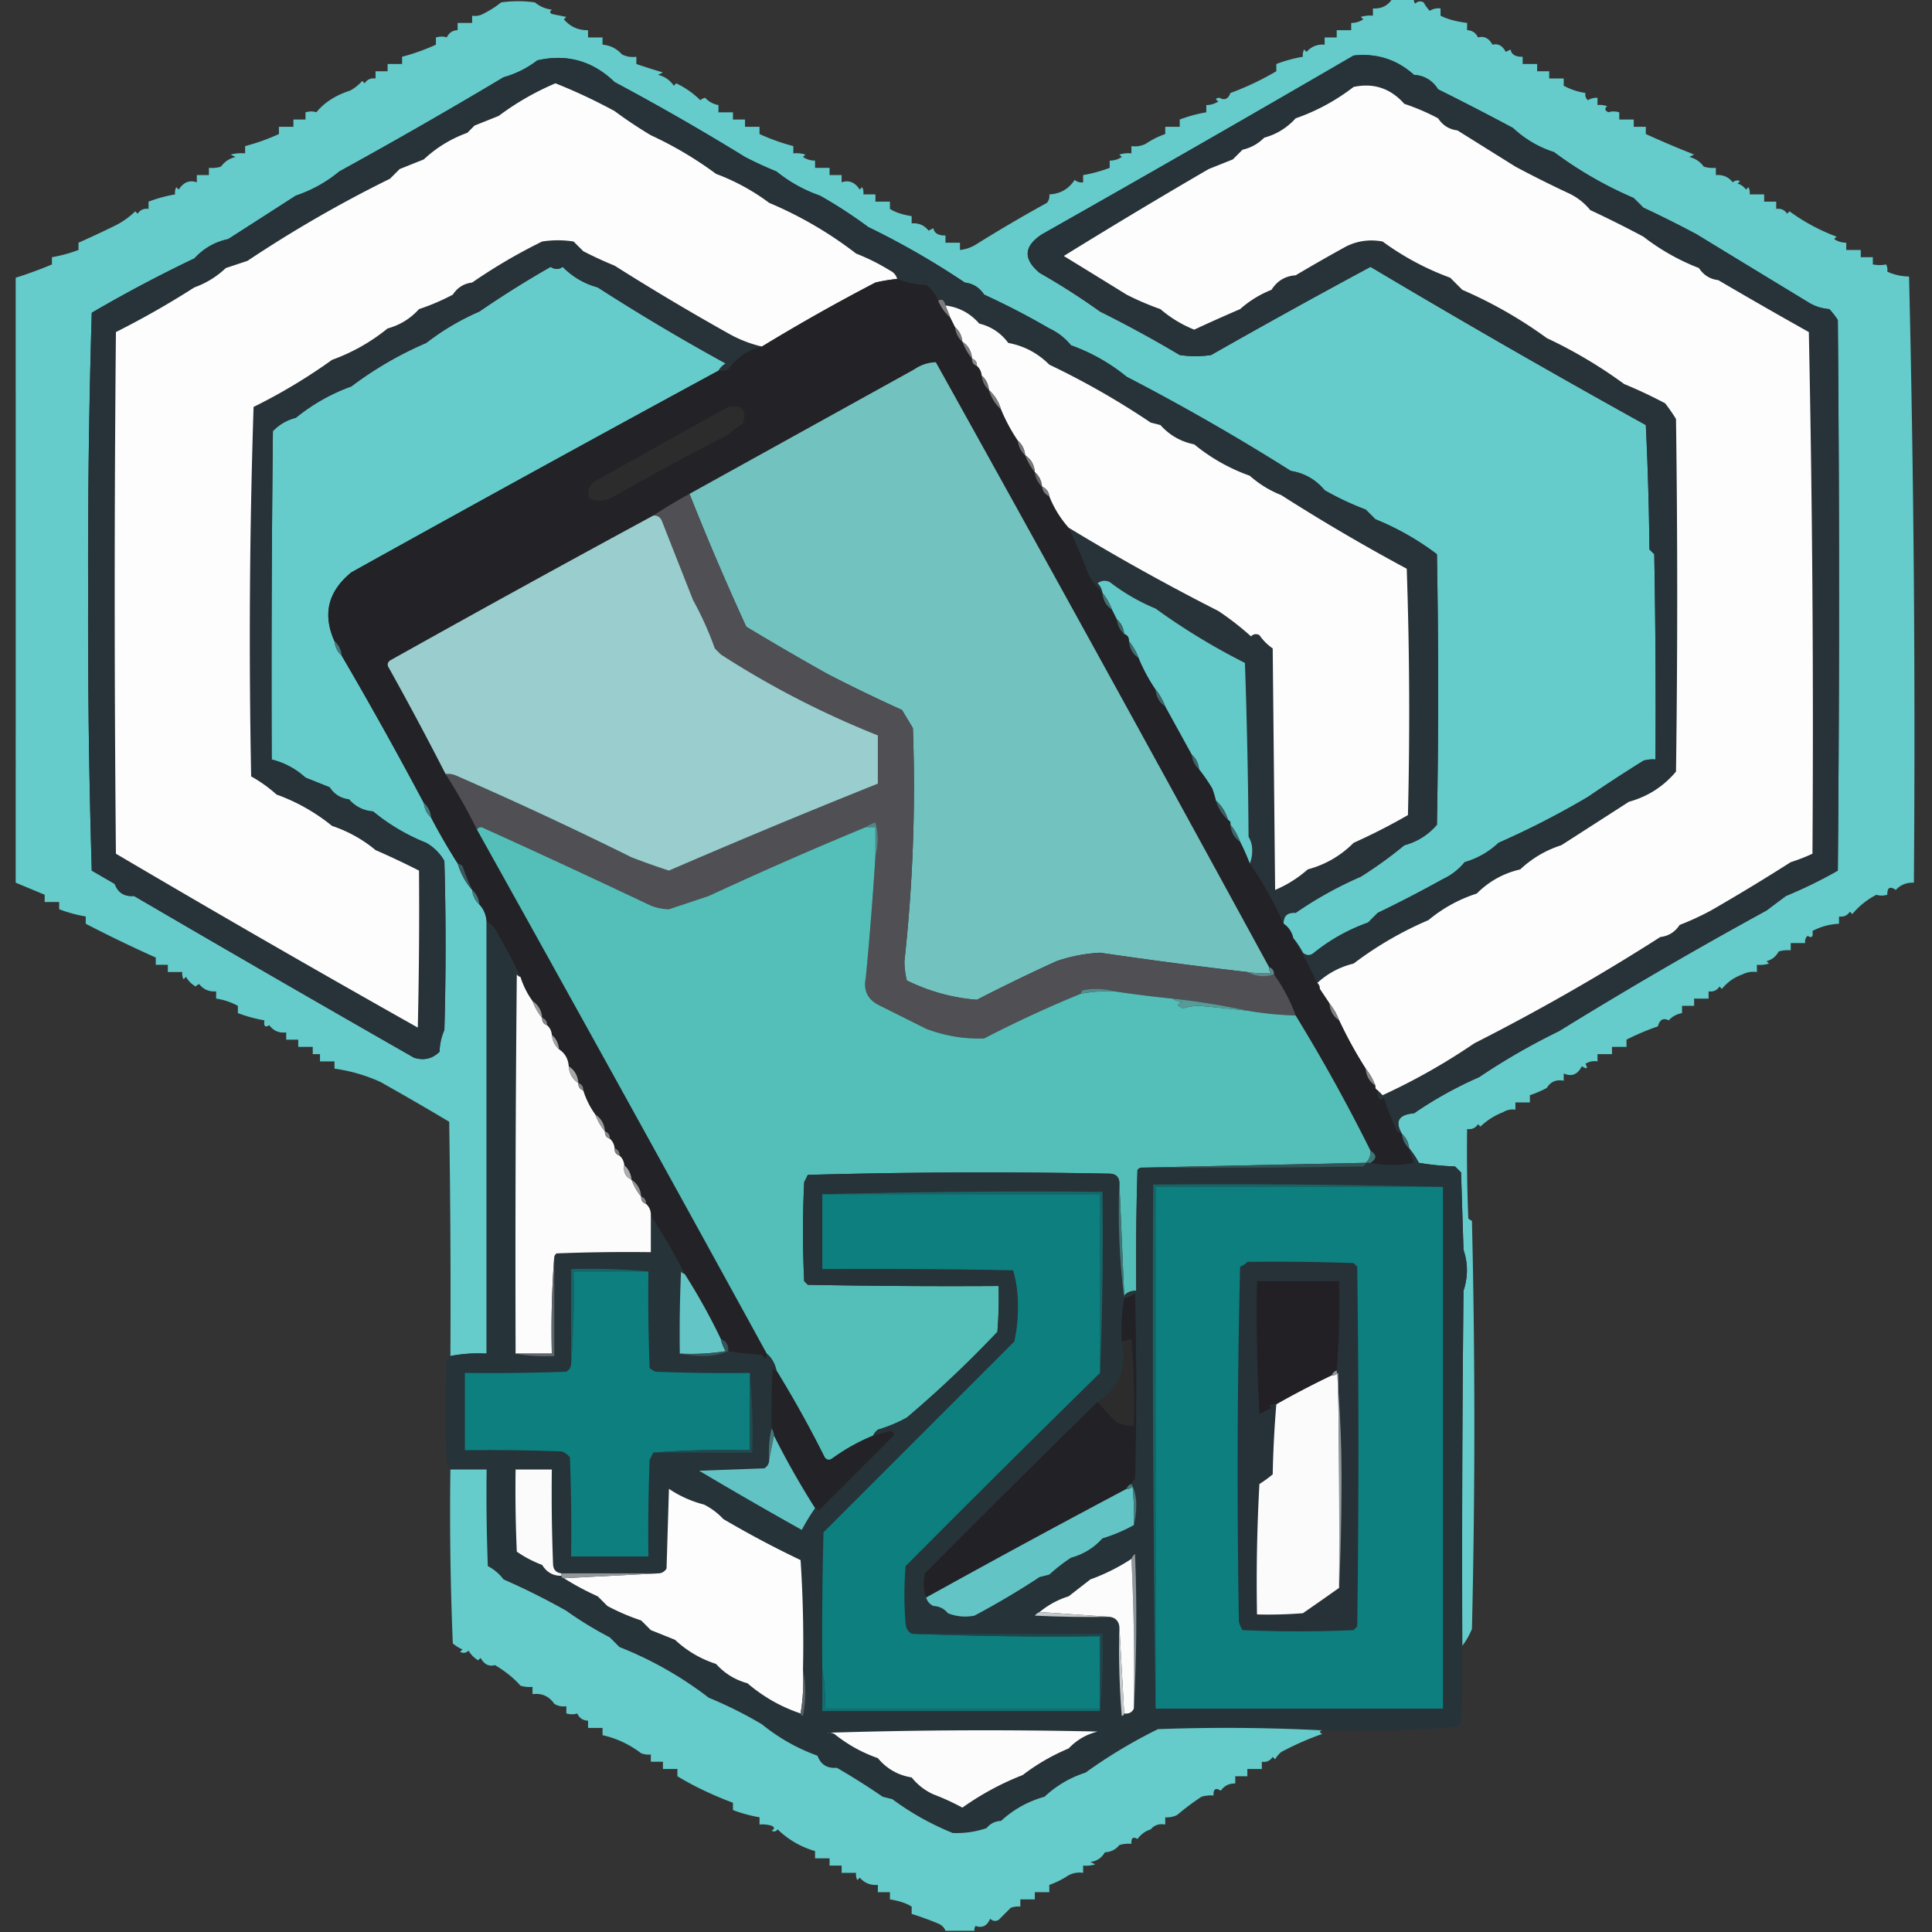<?xml version="1.0" encoding="UTF-8"?><svg xmlns="http://www.w3.org/2000/svg" width="800" height="800" style="shape-rendering:geometricPrecision;text-rendering:geometricPrecision;image-rendering:optimizeQuality;fill-rule:evenodd;clip-rule:evenodd"><rect width="100%" height="100%" fill="#333333" stroke="none"/><path style="opacity:1" fill="#65cbcb" d="M576.5-.5h9a2.429 2.429 0 0 0 .5 2c1.049-1.017 2.216-1.184 3.5-.5a20.495 20.495 0 0 0 2.5 3.5c1.356-.88 2.856-1.214 4.5-1v3c2.822 1.432 6.489 2.432 11 3v3c2.092.061 3.592 1.061 4.5 3 2.537-.677 4.537.323 6 3 2.361-.566 4.194.434 5.5 3l2-1c.35 2.067 2.017 3.067 5 3v3h6v3h5v3h6v3a27.247 27.247 0 0 0 9 3c-.219 1.175.114 2.175 1 3a6.846 6.846 0 0 1 4-1v3a8.435 8.435 0 0 1 4 .5c-1.154.914-.987 1.747.5 2.5 1.299-.466 2.799-.466 4.5 0v3h6v3h5v3a428.986 428.986 0 0 0 20 8.5l-2 1c2.522.61 4.522 1.943 6 4 1.634.493 3.301.66 5 .5v3c2.908-.238 5.242.762 7 3 .951-.826 1.951-.992 3-.5l-1 1a6.977 6.977 0 0 1 3.5 2.5l1-1c.483.948.649 1.948.5 3h6v3h5v3c1.951-.273 3.451.393 4.5 2l1-1c6 4.386 12.5 7.886 19.5 10.5l-1 1c1.525 1.009 3.192 1.509 5 1.5v3h6v3h5v3c2.041.354 3.874.354 5.5 0 .483.948.649 1.948.5 3 2.836 1.276 5.836 1.942 9 2a7971.884 7971.884 0 0 1 2 251c-3.013-.128-5.513.872-7.5 3-2.411-1.653-3.578-.987-3.5 2-1.701.466-3.201.466-4.5 0-3.844 1.975-7.177 4.642-10 8l-1-1c-1.049 1.607-2.549 2.273-4.5 2v3c-3.937.204-7.604 1.204-11 3 .381 2.442-.286 3.109-2 2-.886.825-1.219 1.825-1 3h-6v3a12.93 12.93 0 0 0-5 .5c-1.079 2.043-2.746 3.376-5 4l1 1a12.93 12.93 0 0 1-5 .5v3a9.86 9.86 0 0 0-6 1c-3.423 1.192-6.256 3.192-8.5 6l-1-1c-1.049 1.607-2.549 2.273-4.5 2v3h-6v3h-5v3c-2.185.388-4.018 1.388-5.5 3-2.278-1.12-3.778-.287-4.5 2.5a101.955 101.955 0 0 0-13 5.5v3h-6v3h-6v3c-1.788-.285-3.455.048-5 1 1.129 2.029.629 2.363-1.5 1-1.712 3.452-4.212 4.452-7.5 3v3c-3.096-.593-5.429.407-7 3a47.25 47.25 0 0 1-7 3v3h-6v3c-1.788-.285-3.455.048-5 1a28.335 28.335 0 0 0-9.5 6l-1-1c-1.049 1.607-2.549 2.273-4.5 2-.167 12.338 0 24.671.5 37 .414.457.914.791 1.5 1a3571.518 3571.518 0 0 1 0 169c-1.083 2.638-2.416 4.971-4 7-.167-49.001 0-98.001.5-147 1.886-5.708 1.886-11.375 0-17l-1-32-2.5-2.5a114.67 114.67 0 0 1-15-1.5c-1.16-2.211-2.493-4.211-4-6-.255-2.467-1.255-4.467-3-6-3.017-5.163-1.35-7.996 5-8.5a163.592 163.592 0 0 1 27-15 271.702 271.702 0 0 1 33-19 1884.13 1884.13 0 0 1 86-50l8-6a190.921 190.921 0 0 0 21.5-10.5c.667-76 .667-152 0-228a36.078 36.078 0 0 0-3.5-4.5c-3.29-.253-6.29-1.253-9-3a29746.604 29746.604 0 0 1-46-28 457.332 457.332 0 0 0-22-11l-4-4a161.879 161.879 0 0 1-33-19c-6.4-2.062-12.067-5.396-17-10a1126.1 1126.1 0 0 0-31-16c-2.365-3.714-5.698-5.714-10-6-7.082-6.364-15.416-9.031-25-8a12271.425 12271.425 0 0 1-129 74c-7.588 4.924-7.921 10.257-1 16a287.246 287.246 0 0 1 25 16 496.946 496.946 0 0 1 33 18c4.333.667 8.667.667 13 0a3162.857 3162.857 0 0 1 66-36.5 4261.045 4261.045 0 0 0 114 65.5c.826 17.093 1.326 34.26 1.5 51.5l2 2c.5 28.331.667 56.665.5 85a12.93 12.93 0 0 0-5 .5 679.07 679.07 0 0 0-23 15 349.402 349.402 0 0 1-37 19c-4.015 3.785-8.681 6.452-14 8-2.508 3.042-5.508 5.376-9 7a517.21 517.21 0 0 1-27 14l-4 4c-8.449 3.02-16.115 7.353-23 13-1.444.781-2.777.614-4-.5-1.16-2.211-2.493-4.211-4-6-.557-2.55-1.89-4.55-4-6-.067-3.266 1.599-4.766 5-4.5a157.436 157.436 0 0 1 27-15 172.26 172.26 0 0 0 18-13c5.35-1.428 9.85-4.261 13.5-8.5.667-37.333.667-74.667 0-112a111.89 111.89 0 0 0-25.5-14.5l-4-4a117.669 117.669 0 0 1-17-8c-3.671-4.417-8.338-7.083-14-8a928.605 928.605 0 0 0-68-39 77.598 77.598 0 0 0-23-13c-2.508-3.042-5.508-5.376-9-7a312.387 312.387 0 0 0-27-14c-1.918-2.928-4.585-4.594-8-5a331.67 331.67 0 0 0-40-23 191.292 191.292 0 0 0-20-13c-6.538-2.271-12.538-5.605-18-10a154.472 154.472 0 0 1-13-6 1013.157 1013.157 0 0 0-54-31c-9.098-8.801-19.765-11.801-32-9-4.194 3.22-8.86 5.554-14 7a2157.081 2157.081 0 0 1-68 39 55.63 55.63 0 0 1-18 10 12458.29 12458.29 0 0 1-28 18c-5.503 1.171-10.17 3.837-14 8A579.672 579.672 0 0 0 38 129.5 3410.247 3410.247 0 0 0 36.5 245c-.152 38.537.348 77.037 1.5 115.5l9.5 5.5c1.374 3.683 4.04 5.349 8 5a13376.247 13376.247 0 0 0 116 67c4.091 1.227 7.591.394 10.5-2.5.101-3.2.768-6.2 2-9 .667-23.333.667-46.667 0-70a20.231 20.231 0 0 0-7.5-7.5 82.15 82.15 0 0 1-22-13c-3.993-.322-7.326-1.988-10-5-3.415-.406-6.082-2.072-8-5l-10-4c-4.032-3.676-8.699-6.176-14-7.5-.167-45.335 0-90.668.5-136 2.67-2.75 5.836-4.583 9.5-5.5 6.962-5.648 14.628-9.981 23-13a148.265 148.265 0 0 1 31-18 102.07 102.07 0 0 1 22-13 417.167 417.167 0 0 1 29.5-18.5c1.73 1.149 3.396 1.149 5 0 4.064 4.134 8.897 6.967 14.5 8.5a874.985 874.985 0 0 0 53 31.5c-1.27.788-2.27 1.788-3 3a16970.991 16970.991 0 0 0-152 83.5c-9.664 7.84-11.997 17.34-7 28.5.255 2.467 1.255 4.467 3 6a1718.78 1718.78 0 0 1 34 61c.255 2.467 1.255 4.467 3 6a252.975 252.975 0 0 0 11 19c1.256 4.187 3.256 7.854 6 11 .255 2.467 1.255 4.467 3 6 1.784 1.91 2.784 4.244 3 7v179a61.281 61.281 0 0 0-15 1c.167-32.335 0-64.668-.5-97a1204.023 1204.023 0 0 0-28.5-16.5c-6.204-2.789-12.537-4.622-19-5.5v-3h-6v-3h-3v-3h-6v-3h-5v-3c-2.921.354-5.254-.646-7-3-1.714 1.109-2.381.442-2-2a58.97 58.97 0 0 1-11-3v-3a27.267 27.267 0 0 0-9-3v-3c-2.908.238-5.242-.762-7-3a3.647 3.647 0 0 0-1.5 1c-1.667-1-3-2.333-4-4l-1 1a4.932 4.932 0 0 1-.5-3h-6v-3h-5v-3a544.412 544.412 0 0 1-29-14v-3a58.967 58.967 0 0 1-11-3v-3h-6v-3c-4.013-1.674-8.013-3.341-12-5 .008-83.648.008-167.148 0-250.5a169.104 169.104 0 0 0 15-5.5v-3a58.967 58.967 0 0 0 11-3v-3a417.79 417.79 0 0 0 15-7 32.686 32.686 0 0 0 8.5-6l1 1c1.049-1.607 2.549-2.273 4.5-2v-3a59.029 59.029 0 0 1 11-3 4.932 4.932 0 0 1 .5-3l1 1c2.015-3.065 4.515-4.065 7.5-3v-3h5v-3c1.7.16 3.366-.007 5-.5 1.478-2.057 3.478-3.39 6-4l-2-1a18.436 18.436 0 0 1 6-.5v-3a87.51 87.51 0 0 0 14-5v-3h6v-3h5v-3c1.701-.466 3.201-.466 4.5 0 3.279-4.047 7.946-7.047 14-9a18.264 18.264 0 0 0 5-4l1 1c1.049-1.607 2.549-2.273 4.5-2v-3h5v-3h6v-3c4.612-1.195 9.279-2.862 14-5v-3c1.701-.466 3.201-.466 4.5 0 .908-1.939 2.408-2.939 4.5-3v-3h6v-3c1.788.285 3.455-.048 5-1a38.767 38.767 0 0 0 7-4.5 49.25 49.25 0 0 1 14 0c2.025 1.677 4.359 2.677 7 3-1.134 1.016-.801 1.683 1 2l5 1-1 1c2.622 3.073 5.955 4.573 10 4.5v3h6v3c3.191.262 5.858 1.596 8 4a9.864 9.864 0 0 0 6 1v3c3.58 1.22 7.247 2.386 11 3.5l-2 1c2.767.678 4.934 2.178 6.5 4.5l1-1c3.769 1.797 7.102 4.13 10 7a3.942 3.942 0 0 1 2-1c1.482 1.612 3.315 2.612 5.5 3v3h6v3h5v3h6v3a87.51 87.51 0 0 0 14 5v3c1.699-.16 3.366.007 5 .5l-1 1c1.525 1.009 3.192 1.509 5 1.5v3h6v3h5v3c2.985-1.065 5.485-.065 7.5 3l1-1c.483.948.649 1.948.5 3h5v3h6v3c2.133 1.386 5.133 2.386 9 3v3c2.908-.238 5.242.762 7 3l2-1c.35 2.067 2.017 3.067 5 3v3h6v3c2.516-.255 4.85-1.089 7-2.5a626.207 626.207 0 0 1 29-17c.837-1.011 1.17-2.178 1-3.5 4.493-.216 7.993-2.216 10.5-6 1.011.837 2.178 1.17 3.5 1v-3a59.031 59.031 0 0 0 11-3v-3c1.808.009 3.475-.491 5-1.5l-1-1a12.935 12.935 0 0 1 5-.5v-3a9.864 9.864 0 0 0 6-1 35.213 35.213 0 0 1 8-4v-3h6v-3a59.031 59.031 0 0 1 11-3v-3c1.808.009 3.475-.491 5-1.5-1.388-.89-1.222-1.39.5-1.5 2.071 1.167 3.571.5 4.5-2 6.434-2.343 12.767-5.343 19-9v-3a59.031 59.031 0 0 1 11-3 4.934 4.934 0 0 1 .5-3l1 1c1.995-2.247 4.495-3.247 7.5-3v-3h5v-3h6v-3c1.808.009 3.475-.491 5-1.5l-1-1a12.936 12.936 0 0 1 5-.5v-3c3.552.188 6.219-1.145 8-4Z"/><path style="opacity:1" fill="#273339" d="M580.5 469.5a43.836 43.836 0 0 1-2-1 129.016 129.016 0 0 1-5.5-14 3.647 3.647 0 0 1-1.5 1c-.929-1.189-1.262-2.522-1-4a31.147 31.147 0 0 1 2 2 261.29 261.29 0 0 0 38-21.5 893.858 893.858 0 0 0 77-44c3.415-.406 6.082-2.072 8-5a114.302 114.302 0 0 0 13-6 846.02 846.02 0 0 0 33-20 73.86 73.86 0 0 0 9-3.5 7901.316 7901.316 0 0 0-1.5-216 2129.254 2129.254 0 0 1-37.5-21.5c-3.415-.406-6.082-2.072-8-5a91.311 91.311 0 0 1-23-13 457.332 457.332 0 0 0-22-11c-2.508-3.042-5.508-5.376-9-7a457.332 457.332 0 0 1-22-11l-24-15c-3.415-.406-6.082-2.072-8-5a90.401 90.401 0 0 0-14-6c-5.722-6.435-12.722-8.768-21-7-7.36 5.663-15.36 9.996-24 13-3.619 3.977-7.952 6.644-13 8-2.537 2.546-5.537 4.212-9 5l-4 4-10 4a2551.356 2551.356 0 0 0-60 36 7185.005 7185.005 0 0 1 26 16 114.065 114.065 0 0 0 14 6c4.2 3.6 8.867 6.433 14 8.5a684.54 684.54 0 0 1 19-8.5 43.593 43.593 0 0 1 13-8c2.365-3.714 5.698-5.714 10-6a705.673 705.673 0 0 1 21-12c4.719-2.307 9.719-2.974 15-2a113.107 113.107 0 0 0 28 15l5 5a182.852 182.852 0 0 1 35 20 193.115 193.115 0 0 1 32 19 197.694 197.694 0 0 1 17 8 69.2 69.2 0 0 1 4.5 6.5c.667 48.667.667 97.333 0 146-5.181 6.173-11.681 10.34-19.5 12.5a12318.477 12318.477 0 0 1-28 18c-6.381 2.027-12.048 5.361-17 10-6.943 1.604-12.943 4.937-18 10a59.724 59.724 0 0 0-20 11 146.497 146.497 0 0 0-31 18c-5.707 1.381-10.707 4.048-15 8 .752.671 1.086 1.504 1 2.5a178.143 178.143 0 0 0-11-21c1.507 1.789 2.84 3.789 4 6 1.223 1.114 2.556 1.281 4 .5 6.885-5.647 14.551-9.98 23-13l4-4a517.21 517.21 0 0 0 27-14c3.492-1.624 6.492-3.958 9-7 5.319-1.548 9.985-4.215 14-8a349.402 349.402 0 0 0 37-19 679.07 679.07 0 0 1 23-15 12.93 12.93 0 0 1 5-.5c.167-28.335 0-56.669-.5-85l-2-2c-.174-17.24-.674-34.407-1.5-51.5a4261.045 4261.045 0 0 1-114-65.5 3162.857 3162.857 0 0 0-66 36.5 42.479 42.479 0 0 1-13 0 496.946 496.946 0 0 0-33-18 287.246 287.246 0 0 0-25-16c-6.921-5.743-6.588-11.076 1-16a12271.425 12271.425 0 0 0 129-74c9.584-1.031 17.918 1.636 25 8 4.302.286 7.635 2.286 10 6a1126.1 1126.1 0 0 1 31 16c4.933 4.604 10.6 7.938 17 10a161.879 161.879 0 0 0 33 19l4 4a457.332 457.332 0 0 1 22 11 29746.604 29746.604 0 0 0 46 28c2.71 1.747 5.71 2.747 9 3a36.078 36.078 0 0 1 3.5 4.5c.667 76 .667 152 0 228a190.921 190.921 0 0 1-21.5 10.5l-8 6a1884.13 1884.13 0 0 0-86 50 271.702 271.702 0 0 0-33 19 163.592 163.592 0 0 0-27 15c-6.35.504-8.017 3.337-5 8.5Z"/><path style="opacity:1" fill="#273339" d="M531.5 382.5a153.362 153.362 0 0 0-14-25c.66-1.464.993-3.131 1-5 .088-2.212-.412-4.212-1.5-6a2595.272 2595.272 0 0 0-1.5-72 270.049 270.049 0 0 1-37-22.5 83.315 83.315 0 0 1-19-11c-1.759-.798-3.426-.631-5 .5 1.13 1.122 1.797 2.456 2 4a35.406 35.406 0 0 1-5.5-7 264.078 264.078 0 0 0-8.5-20 931.91 931.91 0 0 0 62 34.5 116.512 116.512 0 0 1 13.5 10.5c1.049-1.017 2.216-1.184 3.5-.5 1.5 2.167 3.333 4 5.5 5.5l1 100a48.835 48.835 0 0 0 13.5-8.5c7.294-1.951 13.627-5.617 19-11a249.84 249.84 0 0 0 22.5-11.5c.833-34.005.667-68.005-.5-102a803.828 803.828 0 0 1-52-30.5c-4.758-1.884-9.092-4.551-13-8-8.449-3.02-16.115-7.353-23-13-5.521-1.096-10.187-3.762-14-8l-4-1a327.567 327.567 0 0 0-42-24c-4.758-4.768-10.425-7.768-17-9-3.065-4.125-7.065-6.791-12-8-3.761-4.301-8.428-6.801-14-7.5-.475-2.222-1.475-2.889-3-2-1.039-2.553-2.706-4.72-5-6.5-4.235-.157-8.235-.99-12-2.5-.437-1.574-1.437-2.741-3-3.5a86.804 86.804 0 0 0-14-7 161.955 161.955 0 0 0-36-21 88.177 88.177 0 0 0-22-12 153.747 153.747 0 0 0-27-16 179.568 179.568 0 0 1-15-10A228.066 228.066 0 0 0 230 34.5 112.066 112.066 0 0 0 206.5 48l-10 4-3 3c-6.771 2.445-12.771 6.111-18 11l-10 4-4 4a520.666 520.666 0 0 0-59 34l-9 3c-3.796 3.592-8.13 6.259-13 8A361.546 361.546 0 0 1 48 137.5c-.667 72-.667 144 0 216a7214.146 7214.146 0 0 0 125 72c.5-21.664.667-43.331.5-65a340.197 340.197 0 0 0-18-8.5 55.63 55.63 0 0 0-18-10 78.488 78.488 0 0 0-23-13 56.965 56.965 0 0 0-10.5-7.5 2946.23 2946.23 0 0 1 1-153 230.435 230.435 0 0 0 32.5-19.5c8.372-3.019 16.038-7.352 23-13 5.093-1.382 9.426-4.049 13-8a90.42 90.42 0 0 0 14-6c1.918-2.928 4.585-4.594 8-5a226.438 226.438 0 0 1 29-17 42.498 42.498 0 0 1 13 0l4 4a154.79 154.79 0 0 0 13 6 1012.512 1012.512 0 0 0 47 28 51.668 51.668 0 0 0 14 5.5c-5.855 1.427-10.521 4.593-14 9.5a8.43 8.43 0 0 1-4 .5c.73-1.212 1.73-2.212 3-3a874.985 874.985 0 0 1-53-31.5c-5.603-1.533-10.436-4.366-14.5-8.5-1.604 1.149-3.27 1.149-5 0a417.167 417.167 0 0 0-29.5 18.5 102.07 102.07 0 0 0-22 13 148.265 148.265 0 0 0-31 18c-8.372 3.019-16.038 7.352-23 13-3.664.917-6.83 2.75-9.5 5.5-.5 45.332-.667 90.665-.5 136 5.301 1.324 9.968 3.824 14 7.5l10 4c1.918 2.928 4.585 4.594 8 5 2.674 3.012 6.007 4.678 10 5a82.15 82.15 0 0 0 22 13 20.231 20.231 0 0 1 7.5 7.5c.667 23.333.667 46.667 0 70-1.232 2.8-1.899 5.8-2 9-2.909 2.894-6.409 3.727-10.5 2.5a13376.247 13376.247 0 0 1-116-67c-3.96.349-6.626-1.317-8-5l-9.5-5.5A3410.247 3410.247 0 0 1 36.5 245c-.152-38.537.348-77.037 1.5-115.5A579.672 579.672 0 0 1 80.5 107c3.83-4.163 8.497-6.829 14-8 9.313-5.97 18.646-11.97 28-18a55.63 55.63 0 0 0 18-10c22.924-12.6 45.591-25.6 68-39 5.14-1.446 9.806-3.78 14-7 12.235-2.801 22.902.199 32 9a1013.157 1013.157 0 0 1 54 31 154.472 154.472 0 0 0 13 6c5.462 4.395 11.462 7.729 18 10a191.292 191.292 0 0 1 20 13 331.67 331.67 0 0 1 40 23c3.415.406 6.082 2.072 8 5a312.387 312.387 0 0 1 27 14c3.492 1.624 6.492 3.958 9 7a77.598 77.598 0 0 1 23 13 928.605 928.605 0 0 1 68 39c5.662.917 10.329 3.583 14 8a117.669 117.669 0 0 0 17 8l4 4a111.89 111.89 0 0 1 25.5 14.5c.667 37.333.667 74.667 0 112-3.65 4.239-8.15 7.072-13.5 8.5a172.26 172.26 0 0 1-18 13 157.436 157.436 0 0 0-27 15c-3.401-.266-5.067 1.234-5 4.5Z"/><path style="opacity:1" fill="#fdfdfd" d="M371.5 115.5a70.523 70.523 0 0 0-9 1.5 799.48 799.48 0 0 0-47 26.5 51.668 51.668 0 0 1-14-5.5 1012.512 1012.512 0 0 1-47-28 154.79 154.79 0 0 1-13-6l-4-4a42.498 42.498 0 0 0-13 0 226.438 226.438 0 0 0-29 17c-3.415.406-6.082 2.072-8 5a90.42 90.42 0 0 1-14 6c-3.574 3.951-7.907 6.618-13 8-6.962 5.648-14.628 9.981-23 13a230.435 230.435 0 0 1-32.5 19.5 2946.23 2946.23 0 0 0-1 153 56.965 56.965 0 0 1 10.5 7.5 78.488 78.488 0 0 1 23 13 55.63 55.63 0 0 1 18 10 340.197 340.197 0 0 1 18 8.5c.167 21.669 0 43.336-.5 65a7214.146 7214.146 0 0 1-125-72c-.667-72-.667-144 0-216A361.546 361.546 0 0 0 80.5 119c4.87-1.741 9.204-4.408 13-8l9-3a520.666 520.666 0 0 1 59-34l4-4 10-4c5.229-4.889 11.229-8.555 18-11l3-3 10-4A112.066 112.066 0 0 1 230 34.5 228.066 228.066 0 0 1 254.5 46a179.568 179.568 0 0 0 15 10 153.747 153.747 0 0 1 27 16 88.177 88.177 0 0 1 22 12 161.955 161.955 0 0 1 36 21 86.804 86.804 0 0 1 14 7c1.563.759 2.563 1.926 3 3.5ZM570.5 451.5c-.838-.342-1.172-1.008-1-2-.968-2.6-2.301-4.934-4-7a176.669 176.669 0 0 1-11-20c-.968-2.6-2.301-4.934-4-7-1.336-2.008-2.67-4.008-4-6 .086-.996-.248-1.829-1-2.5 4.293-3.952 9.293-6.619 15-8a146.497 146.497 0 0 1 31-18 59.724 59.724 0 0 1 20-11c5.057-5.063 11.057-8.396 18-10 4.952-4.639 10.619-7.973 17-10 9.313-5.969 18.646-11.969 28-18 7.819-2.16 14.319-6.327 19.5-12.5.667-48.667.667-97.333 0-146a69.2 69.2 0 0 0-4.5-6.5 197.694 197.694 0 0 0-17-8 193.115 193.115 0 0 0-32-19 182.852 182.852 0 0 0-35-20l-5-5a113.107 113.107 0 0 1-28-15c-5.281-.974-10.281-.307-15 2a705.673 705.673 0 0 0-21 12c-4.302.286-7.635 2.286-10 6a43.593 43.593 0 0 0-13 8 684.54 684.54 0 0 0-19 8.5 50.162 50.162 0 0 1-14-8.5 114.065 114.065 0 0 1-14-6 7185.005 7185.005 0 0 0-26-16 2551.356 2551.356 0 0 1 60-36l10-4 4-4c3.463-.788 6.463-2.454 9-5 5.048-1.356 9.381-4.023 13-8 8.64-3.004 16.64-7.337 24-13 8.278-1.768 15.278.565 21 7a90.401 90.401 0 0 1 14 6c1.918 2.928 4.585 4.594 8 5l24 15a457.332 457.332 0 0 0 22 11c3.492 1.624 6.492 3.958 9 7a457.332 457.332 0 0 1 22 11 91.311 91.311 0 0 0 23 13c1.918 2.928 4.585 4.594 8 5a2129.254 2129.254 0 0 0 37.5 21.5 7901.316 7901.316 0 0 1 1.5 216 73.86 73.86 0 0 1-9 3.5 846.02 846.02 0 0 1-33 20 114.302 114.302 0 0 1-13 6c-1.918 2.928-4.585 4.594-8 5a893.858 893.858 0 0 1-77 44 261.29 261.29 0 0 1-38 21.5 31.147 31.147 0 0 0-2-2Z"/><path style="opacity:1" fill="#232226" d="M371.5 115.5c3.765 1.51 7.765 2.343 12 2.5 2.294 1.78 3.961 3.947 5 6.5 1.131 2.755 2.798 5.089 5 7l2 4c.255 2.467 1.255 4.467 3 6 .968 2.6 2.301 4.934 4 7-.073 1.527.594 2.527 2 3 1.174 1.014 1.84 2.347 2 4 .255 2.467 1.255 4.467 3 6 .936 3.171 2.603 5.838 5 8a72.38 72.38 0 0 0 7 13c.255 2.467 1.255 4.467 3 6 .968 2.6 2.301 4.934 4 7 .255 2.467 1.255 4.467 3 6 .238 1.904 1.238 3.238 3 4a43.571 43.571 0 0 0 8 13 264.078 264.078 0 0 1 8.5 20 35.406 35.406 0 0 0 5.5 7c.225 3.046 1.558 5.379 4 7l2 4c.255 2.467 1.255 4.467 3 6 1.406.473 2.073 1.473 2 3 .225 3.046 1.558 5.379 4 7a72.38 72.38 0 0 0 7 13c.225 3.046 1.558 5.379 4 7 3.631 6.587 7.297 13.254 11 20 .255 2.467 1.255 4.467 3 6a77.362 77.362 0 0 1 5.5 8 42.47 42.47 0 0 1 1.5 5c.936 3.171 2.603 5.838 5 8 .838.342 1.172 1.008 1 2 .225 3.046 1.558 5.379 4 7a90.198 90.198 0 0 1 4 9 153.362 153.362 0 0 1 14 25c2.11 1.45 3.443 3.45 4 6a178.143 178.143 0 0 1 11 21c1.33 1.992 2.664 3.992 4 6 .225 3.046 1.558 5.379 4 7a176.669 176.669 0 0 0 11 20c.225 3.046 1.558 5.379 4 7-.172.992.162 1.658 1 2-.262 1.478.071 2.811 1 4a3.647 3.647 0 0 0 1.5-1 129.016 129.016 0 0 0 5.5 14c.683.363 1.35.696 2 1 .255 2.467 1.255 4.467 3 6a31.71 31.71 0 0 0 2 6c-6.154 1.317-12.154 1.317-18 0 2.651-1.699 2.651-3.366 0-5a723.996 723.996 0 0 0-31-56 69.21 69.21 0 0 0-9-17c.073-1.527-.594-2.527-2-3a31484.739 31484.739 0 0 0-138-250.5c-3.202.086-6.202 1.086-9 3a878220.46 878220.46 0 0 0-93 51.5 211.592 211.592 0 0 0-15 9 8663.519 8663.519 0 0 0-109 60c-1.083.865-1.249 1.865-.5 3a1401.12 1401.12 0 0 1 23.5 44 226.591 226.591 0 0 1 13 23 34058.994 34058.994 0 0 1 120 217c-.011 2.501-.678 2.668-2 .5-4.75-.223-9.416-.723-14-1.5.259-2.489-.741-4.156-3-5a255.854 255.854 0 0 0-15-27 248.042 248.042 0 0 0-14-24c.098-2.053-.569-3.72-2-5 .073-1.527-.594-2.527-2-3-.225-3.046-1.558-5.379-4-7-.255-2.467-1.255-4.467-3-6-.16-1.653-.826-2.986-2-4 .073-1.527-.594-2.527-2-3-.16-1.653-.826-2.986-2-4 .073-1.527-.594-2.527-2-3-.225-3.046-1.558-5.379-4-7-2.178-3.023-3.845-6.356-5-10 .073-1.527-.594-2.527-2-3-.225-3.046-1.558-5.379-4-7-.225-3.046-1.558-5.379-4-7-.255-2.467-1.255-4.467-3-6-.16-1.653-.826-2.986-2-4 .073-1.527-.594-2.527-2-3-.225-3.046-1.558-5.379-4-7-2.178-3.023-3.845-6.356-5-10a252.682 252.682 0 0 0-9.5-18c-1.049-2.118-2.549-3.784-4.5-5-.216-2.756-1.216-5.09-3-7-.255-2.467-1.255-4.467-3-6a89.024 89.024 0 0 1-4-10 43.836 43.836 0 0 0-2-1 252.975 252.975 0 0 1-11-19c-.255-2.467-1.255-4.467-3-6a1718.78 1718.78 0 0 0-34-61c-.255-2.467-1.255-4.467-3-6-4.997-11.16-2.664-20.66 7-28.5a16970.991 16970.991 0 0 1 152-83.5 8.43 8.43 0 0 0 4-.5c3.479-4.907 8.145-8.073 14-9.5a799.48 799.48 0 0 1 47-26.5 70.523 70.523 0 0 1 9-1.5Z"/><path style="opacity:1" fill="#fdfdfd" d="M391.5 126.5c5.572.699 10.239 3.199 14 7.5 4.935 1.209 8.935 3.875 12 8 6.575 1.232 12.242 4.232 17 9a327.567 327.567 0 0 1 42 24l4 1c3.813 4.238 8.479 6.904 14 8 6.885 5.647 14.551 9.98 23 13 3.908 3.449 8.242 6.116 13 8a803.828 803.828 0 0 0 52 30.5 1734.395 1734.395 0 0 1 .5 102 249.84 249.84 0 0 1-22.5 11.5c-5.373 5.383-11.706 9.049-19 11a48.835 48.835 0 0 1-13.5 8.5l-1-100c-2.167-1.5-4-3.333-5.5-5.5-1.284-.684-2.451-.517-3.5.5a116.512 116.512 0 0 0-13.5-10.5 931.91 931.91 0 0 1-62-34.5 43.571 43.571 0 0 1-8-13c-.238-1.904-1.238-3.238-3-4-.255-2.467-1.255-4.467-3-6-.225-3.046-1.558-5.379-4-7-.255-2.467-1.255-4.467-3-6a72.38 72.38 0 0 1-7-13c-.936-3.171-2.603-5.838-5-8-.255-2.467-1.255-4.467-3-6-.16-1.653-.826-2.986-2-4 .073-1.527-.594-2.527-2-3-.225-3.046-1.558-5.379-4-7-.255-2.467-1.255-4.467-3-6l-2-4-2-5Z"/><path style="opacity:1" fill="#7b7a7d" d="m391.5 126.5 2 5c-2.202-1.911-3.869-4.245-5-7 1.525-.889 2.525-.222 3 2Z"/><path style="opacity:1" fill="#78777a" d="M395.5 135.5c1.745 1.533 2.745 3.533 3 6-1.745-1.533-2.745-3.533-3-6Z"/><path style="opacity:1" fill="#7c7b7e" d="M398.5 141.5c2.442 1.621 3.775 3.954 4 7-1.699-2.066-3.032-4.4-4-7Z"/><path style="opacity:1" fill="#8c8c8e" d="M402.5 148.5c1.406.473 2.073 1.473 2 3-1.406-.473-2.073-1.473-2-3Z"/><path style="opacity:1" fill="#72c2c0" d="M525.5 400.5c-.086.996.248 1.829 1 2.5a49.602 49.602 0 0 1-10-.5 1918.2 1918.2 0 0 1-61-8 66.288 66.288 0 0 0-18 3.5 748.23 748.23 0 0 0-33 16c-10.098-.806-19.765-3.473-29-8a34.334 34.334 0 0 1-1-8 661.211 661.211 0 0 0 3.5-96.5 1689.64 1689.64 0 0 0-4.5-7.5 669.676 669.676 0 0 1-31-15 1178.932 1178.932 0 0 1-33.5-19.5 1141.666 1141.666 0 0 1-23.5-55 878220.46 878220.46 0 0 1 93-51.5c2.798-1.914 5.798-2.914 9-3a31484.739 31484.739 0 0 1 138 250.5Z"/><path style="opacity:1" fill="#707074" d="M406.5 155.5c1.745 1.533 2.745 3.533 3 6-1.745-1.533-2.745-3.533-3-6Z"/><path style="opacity:1" fill="#7c7b7e" d="M409.5 161.5c2.397 2.162 4.064 4.829 5 8-2.397-2.162-4.064-4.829-5-8Z"/><path style="opacity:1" fill="#2c2c2c" d="M301.5 168.5c6.011-.924 8.011 1.409 6 7a31.177 31.177 0 0 0-6 4.5 1117.478 1117.478 0 0 0-48 26c-3.159 1.561-6.326 1.728-9.5.5-.965-2.863-.298-5.196 2-7a10094.285 10094.285 0 0 1 55.5-31Z"/><path style="opacity:1" fill="#757579" d="M421.5 182.5c1.745 1.533 2.745 3.533 3 6-1.745-1.533-2.745-3.533-3-6Z"/><path style="opacity:1" fill="#79787b" d="M424.5 188.5c2.442 1.621 3.775 3.954 4 7-1.699-2.066-3.032-4.4-4-7Z"/><path style="opacity:1" fill="#666468" d="M428.5 195.5c1.745 1.533 2.745 3.533 3 6-1.745-1.533-2.745-3.533-3-6Z"/><path style="opacity:1" fill="#7d7c7f" d="M431.5 201.5c1.762.762 2.762 2.096 3 4-1.762-.762-2.762-2.096-3-4Z"/><path style="opacity:1" fill="#4f4f54" d="M285.5 204.5a1141.666 1141.666 0 0 0 23.5 55 1178.932 1178.932 0 0 0 33.5 19.5 669.676 669.676 0 0 0 31 15 1689.64 1689.64 0 0 1 4.5 7.5 661.211 661.211 0 0 1-3.5 96.5 34.334 34.334 0 0 0 1 8c9.235 4.527 18.902 7.194 29 8a748.23 748.23 0 0 1 33-16 66.288 66.288 0 0 1 18-3.5 1918.2 1918.2 0 0 0 61 8c3.569 1.941 7.235 2.274 11 1a69.21 69.21 0 0 1 9 17 143.044 143.044 0 0 1-20-2 292.61 292.61 0 0 0-31-5 469.62 469.62 0 0 1-24-3c-4.146-1.147-8.48-1.314-13-.5-.556.383-.889.883-1 1.5a492.84 492.84 0 0 0-40 18.5c-8.244.274-16.244-1.059-24-4a8281.692 8281.692 0 0 0-20-10c-4.351-2.394-6.018-6.061-5-11a1544.955 1544.955 0 0 0 4-50.5c1.312-4.515 1.312-9.182 0-14-1.526.494-2.859 1.161-4 2a1654.635 1654.635 0 0 0-65 28.5l-16.5 5.5a22.106 22.106 0 0 1-7.5-1.5 4430.854 4430.854 0 0 0-69-32c-1.249-.74-2.249-.573-3 .5a226.591 226.591 0 0 0-13-23 8.43 8.43 0 0 1 4 .5 1637.898 1637.898 0 0 1 73 34 286.177 286.177 0 0 0 15.5 5.5 3383.568 3383.568 0 0 1 86.5-36v-20c-22.828-9.08-44.495-20.246-65-33.5l-2.5-2.5a134.248 134.248 0 0 0-9-20 32262.54 32262.54 0 0 1-13-33c-.71-1.473-1.876-2.14-3.5-2a211.592 211.592 0 0 1 15-9Z"/><path style="opacity:1" fill="#99cdce" d="M270.5 213.5c1.624-.14 2.79.527 3.5 2a32262.54 32262.54 0 0 0 13 33 134.248 134.248 0 0 1 9 20l2.5 2.5c20.505 13.254 42.172 24.42 65 33.5v20a3383.568 3383.568 0 0 0-86.5 36 286.177 286.177 0 0 1-15.5-5.5 1637.898 1637.898 0 0 0-73-34 8.43 8.43 0 0 0-4-.5 1401.12 1401.12 0 0 0-23.5-44c-.749-1.135-.583-2.135.5-3a8663.519 8663.519 0 0 1 109-60Z"/><path style="opacity:1" fill="#64c9c9" d="M517.5 357.5a90.198 90.198 0 0 0-4-9c-.968-2.6-2.301-4.934-4-7 .172-.992-.162-1.658-1-2-.936-3.171-2.603-5.838-5-8a42.47 42.47 0 0 0-1.5-5 77.362 77.362 0 0 0-5.5-8c-.255-2.467-1.255-4.467-3-6-3.703-6.746-7.369-13.413-11-20-.968-2.6-2.301-4.934-4-7a72.38 72.38 0 0 1-7-13c-.968-2.6-2.301-4.934-4-7 .073-1.527-.594-2.527-2-3-.255-2.467-1.255-4.467-3-6l-2-4c-.968-2.6-2.301-4.934-4-7-.203-1.544-.87-2.878-2-4 1.574-1.131 3.241-1.298 5-.5a83.315 83.315 0 0 0 19 11 270.049 270.049 0 0 0 37 22.5 2595.272 2595.272 0 0 1 1.5 72c1.088 1.788 1.588 3.788 1.5 6-.007 1.869-.34 3.536-1 5Z"/><path style="opacity:1" fill="#417173" d="M456.5 245.5c1.699 2.066 3.032 4.4 4 7-2.442-1.621-3.775-3.954-4-7Z"/><path style="opacity:1" fill="#3c6366" d="M462.5 256.5c1.745 1.533 2.745 3.533 3 6-1.745-1.533-2.745-3.533-3-6Z"/><path style="opacity:1" fill="#44787b" d="M138.5 265.5c1.745 1.533 2.745 3.533 3 6-1.745-1.533-2.745-3.533-3-6Z"/><path style="opacity:1" fill="#406d70" d="M467.5 265.5c1.699 2.066 3.032 4.4 4 7-2.442-1.621-3.775-3.954-4-7Z"/><path style="opacity:1" fill="#3d6769" d="M478.5 285.5c1.699 2.066 3.032 4.4 4 7-2.442-1.621-3.775-3.954-4-7Z"/><path style="opacity:1" fill="#3d6568" d="M493.5 312.5c1.745 1.533 2.745 3.533 3 6-1.745-1.533-2.745-3.533-3-6Z"/><path style="opacity:1" fill="#467d7f" d="M175.5 332.5c1.745 1.533 2.745 3.533 3 6-1.745-1.533-2.745-3.533-3-6Z"/><path style="opacity:1" fill="#3c6164" d="M503.5 331.5c2.397 2.162 4.064 4.829 5 8-2.397-2.162-4.064-4.829-5-8Z"/><path style="opacity:1" fill="#528686" d="M362.5 354.5v-12h-4c1.141-.839 2.474-1.506 4-2 1.312 4.818 1.312 9.485 0 14Z"/><path style="opacity:1" fill="#54beb8" d="M358.5 342.5h4v12a1544.955 1544.955 0 0 1-4 50.5c-1.018 4.939.649 8.606 5 11 6.702 3.34 13.369 6.673 20 10 7.756 2.941 15.756 4.274 24 4a492.84 492.84 0 0 1 40-18.5 59.567 59.567 0 0 1 14-1 469.62 469.62 0 0 0 24 3c1.109.79 2.442 1.29 4 1.5-2.401.805-2.234 1.638.5 2.5a23.256 23.256 0 0 1 6.5-1 913.858 913.858 0 0 1 20 2 143.044 143.044 0 0 0 20 2 723.996 723.996 0 0 1 31 56c.108 2.014-.558 3.68-2 5-31.128.652-62.128 1.319-93 2-.617.111-1.117.444-1.5 1-.5 16.663-.667 33.33-.5 50-2.053-.098-3.72.569-5 2l-2-47c-.256-2.276-1.59-3.443-4-3.5a2604.563 2604.563 0 0 0-125 .5l-1.5 3a420.29 420.29 0 0 0 0 41l1.5 1.5c26.331.5 52.665.667 79 .5.166 6.342 0 12.675-.5 19a469.571 469.571 0 0 1-37.5 35.5 60.726 60.726 0 0 1-12 5c-.881.708-1.547 1.542-2 2.5-5.969 2.433-11.635 5.599-17 9.5-1.135.749-2.135.583-3-.5a469.124 469.124 0 0 0-20-36c-.579-2.831-1.912-5.164-4-7a34058.994 34058.994 0 0 0-120-217c.751-1.073 1.751-1.24 3-.5a4430.854 4430.854 0 0 1 69 32 22.106 22.106 0 0 0 7.5 1.5l16.5-5.5a1654.635 1654.635 0 0 1 65-28.5Z"/><path style="opacity:1" fill="#3d696c" d="M509.5 341.5c1.699 2.066 3.032 4.4 4 7-2.442-1.621-3.775-3.954-4-7Z"/><path style="opacity:1" fill="#39595c" d="M189.5 357.5c.65.304 1.317.637 2 1a89.024 89.024 0 0 0 4 10c-2.744-3.146-4.744-6.813-6-11Z"/><path style="opacity:1" fill="#437779" d="M195.5 368.5c1.745 1.533 2.745 3.533 3 6-1.745-1.533-2.745-3.533-3-6Z"/><path style="opacity:.998" fill="#263339" d="M201.5 381.5c1.951 1.216 3.451 2.882 4.5 5a252.682 252.682 0 0 1 9.5 18c-.617-.111-1.117-.444-1.5-1-.5 52.332-.667 104.666-.5 157 5.14.988 10.474 1.321 16 1v-41c.111-.617.444-1.117 1-1.5 12.996-.5 25.996-.667 39-.5v-15a248.042 248.042 0 0 1 14 24c-.617-.111-1.117-.444-1.5-1a577.896 577.896 0 0 0-.5 34c3.149.665 6.482.998 10 1 3.739-.014 7.072-.68 10-2 4.584.777 9.25 1.277 14 1.5 1.322 2.168 1.989 2.001 2-.5 2.088 1.836 3.421 4.169 4 7-.617-.111-1.117-.444-1.5-1-.5 8.327-.666 16.66-.5 25-.985 4.134-1.318 8.468-1 13-.011 1.517-.677 2.684-2 3.5l-27 1a1851.988 1851.988 0 0 0 42.5 24.5 82.014 82.014 0 0 1 5.5-9c.617.111 1.117.444 1.5 1l31-31c.432-1.1-.068-1.767-1.5-2-2.351.673-4.684 1.34-7 2 .453-.958 1.119-1.792 2-2.5a60.726 60.726 0 0 0 12-5 469.571 469.571 0 0 0 37.5-35.5c.5-6.325.666-12.658.5-19-26.335.167-52.669 0-79-.5l-1.5-1.5a420.29 420.29 0 0 1 0-41l1.5-3a2604.563 2604.563 0 0 1 125-.5c2.41.057 3.744 1.224 4 3.5-.651 16.368.015 32.368 2 48v-1c1.28-1.431 2.947-2.098 5-2-.167-16.67 0-33.337.5-50 .383-.556.883-.889 1.5-1 30.668.167 61.335 0 92-.5.556-.383.889-.883 1-1.5h2c5.846 1.317 11.846 1.317 18 0a31.71 31.71 0 0 1-2-6c1.507 1.789 2.84 3.789 4 6a114.67 114.67 0 0 0 15 1.5l2.5 2.5 1 32c1.886 5.625 1.886 11.292 0 17-.5 48.999-.667 97.999-.5 147 .167 10.672 0 21.339-.5 32l-1.5 1.5a536.183 536.183 0 0 1-56 1.5 772.829 772.829 0 0 0-68-.5 209.75 209.75 0 0 0-30 18c-6.4 2.062-12.067 5.396-17 10-6.761 1.869-12.761 5.202-18 10-2.474.113-4.474 1.113-6 3-4.583 1.535-9.25 2.202-14 2-8.99-3.644-17.324-8.311-25-14l-4-1a279.412 279.412 0 0 0-19-12c-3.959.349-6.626-1.317-8-5-8.36-3.016-16.027-7.349-23-13a169.242 169.242 0 0 0-22-11c-11.4-8.753-23.733-15.753-37-21l-4-4a150.824 150.824 0 0 1-18-11 285.561 285.561 0 0 0-26-13 18.839 18.839 0 0 0-6.5-5.5 799.793 799.793 0 0 1-.5-40h-15c-.283-.789-.783-1.456-1.5-2a462.27 462.27 0 0 1 0-43c.278-.916.778-1.582 1.5-2a61.281 61.281 0 0 1 15-1v-179Z"/><path style="opacity:1" fill="#5e8789" d="M525.5 400.5c1.406.473 2.073 1.473 2 3-3.765 1.274-7.431.941-11-1 3.341.505 6.674.672 10 .5-.752-.671-1.086-1.504-1-2.5Z"/><path style="opacity:1" fill="#fcfcfc" d="M215.5 404.5c1.155 3.644 2.822 6.977 5 10 .968 2.6 2.301 4.934 4 7-.073 1.527.594 2.527 2 3 1.174 1.014 1.84 2.347 2 4 .255 2.467 1.255 4.467 3 6 2.442 1.621 3.775 3.954 4 7 .225 3.046 1.558 5.379 4 7-.073 1.527.594 2.527 2 3 1.155 3.644 2.822 6.977 5 10 .968 2.6 2.301 4.934 4 7-.073 1.527.594 2.527 2 3 1.174 1.014 1.84 2.347 2 4-.073 1.527.594 2.527 2 3 1.174 1.014 1.84 2.347 2 4-.475 2.813.525 4.813 3 6 .968 2.6 2.301 4.934 4 7-.073 1.527.594 2.527 2 3 1.431 1.28 2.098 2.947 2 5v15c-13.004-.167-26.004 0-39 .5-.556.383-.889.883-1 1.5a400.456 400.456 0 0 0-1 40h-15c-.167-52.334 0-104.668.5-157 .383.556.883.889 1.5 1Z"/><path style="opacity:1" fill="#538d8d" d="M461.5 410.5a59.567 59.567 0 0 0-14 1c.111-.617.444-1.117 1-1.5 4.52-.814 8.854-.647 13 .5Z"/><path style="opacity:1" fill="#559b98" d="M485.5 413.5a292.61 292.61 0 0 1 31 5 913.858 913.858 0 0 0-20-2 23.256 23.256 0 0 0-6.5 1c-2.734-.862-2.901-1.695-.5-2.5-1.558-.21-2.891-.71-4-1.5Z"/><path style="opacity:1" fill="#9d9c9e" d="M220.5 414.5c2.442 1.621 3.775 3.954 4 7-1.699-2.066-3.032-4.4-4-7Z"/><path style="opacity:1" fill="#838184" d="M550.5 415.5c1.699 2.066 3.032 4.4 4 7-2.442-1.621-3.775-3.954-4-7Z"/><path style="opacity:1" fill="#87878a" d="M224.5 421.5c1.406.473 2.073 1.473 2 3-1.406-.473-2.073-1.473-2-3Z"/><path style="opacity:1" fill="#a4a4a6" d="M228.5 428.5c1.745 1.533 2.745 3.533 3 6-1.745-1.533-2.745-3.533-3-6Z"/><path style="opacity:1" fill="#a7a7aa" d="M235.5 441.5c2.442 1.621 3.775 3.954 4 7-2.442-1.621-3.775-3.954-4-7Z"/><path style="opacity:1" fill="#868689" d="M565.5 442.5c1.699 2.066 3.032 4.4 4 7-2.442-1.621-3.775-3.954-4-7Z"/><path style="opacity:1" fill="#858588" d="M239.5 448.5c1.406.473 2.073 1.473 2 3-1.406-.473-2.073-1.473-2-3Z"/><path style="opacity:1" fill="#9d9c9e" d="M246.5 461.5c2.442 1.621 3.775 3.954 4 7-1.699-2.066-3.032-4.4-4-7Z"/><path style="opacity:1" fill="#88888a" d="M250.5 468.5c1.406.473 2.073 1.473 2 3-1.406-.473-2.073-1.473-2-3Z"/><path style="opacity:1" fill="#3f6c6f" d="M580.5 469.5c1.745 1.533 2.745 3.533 3 6-1.745-1.533-2.745-3.533-3-6Z"/><path style="opacity:1" fill="#7e7e81" d="M254.5 475.5c1.406.473 2.073 1.473 2 3-1.406-.473-2.073-1.473-2-3Z"/><path style="opacity:1" fill="#3e7575" d="M567.5 476.5c2.651 1.634 2.651 3.301 0 5h-2c1.442-1.32 2.108-2.986 2-5Z"/><path style="opacity:1" fill="#325457" d="M565.5 481.5c-.111.617-.444 1.117-1 1.5-30.665.5-61.332.667-92 .5 30.872-.681 61.872-1.348 93-2Z"/><path style="opacity:1" fill="#adadaf" d="M258.5 482.5c1.745 1.533 2.745 3.533 3 6-2.475-1.187-3.475-3.187-3-6Z"/><path style="opacity:1" fill="#3d7777" d="m463.5 489.5 2 47v1c-1.985-15.632-2.651-31.632-2-48Z"/><path style="opacity:1" fill="#166566" d="M597.5 491.5h-119v216a11770.92 11770.92 0 0 1-1-217c40.17-.332 80.17.001 120 1Z"/><path style="opacity:1" fill="#0d7f7f" d="M597.5 491.5v216h-119v-216h119Z"/><path style="opacity:1" fill="#156768" d="M340.5 494.5a3363.08 3363.08 0 0 1 116-1c.331 25.172-.002 50.172-1 75v-74h-115Z"/><path style="opacity:1" fill="#969699" d="M261.5 488.5c2.442 1.621 3.775 3.954 4 7-1.699-2.066-3.032-4.4-4-7Z"/><path style="opacity:1" fill="#0d7f7f" d="M340.5 494.5h115v74a9097.383 9097.383 0 0 0-80.5 80c-.667 8-.667 16 0 24 .2 1.82 1.034 3.153 2.5 4 25.828.998 51.828 1.331 78 1v30h-114c.321-5.526-.012-10.86-1-16-.167-19.003 0-38.003.5-57l79-79a65.046 65.046 0 0 0 1.5-15.5c-.032-4.919-.699-9.586-2-14-26.331-.5-52.665-.667-79-.5v-31Z"/><path style="opacity:1" fill="#858588" d="M265.5 495.5c1.406.473 2.073 1.473 2 3-1.406-.473-2.073-1.473-2-3Z"/><path style="opacity:1" fill="#5d666a" d="M229.5 520.5v41c-5.526.321-10.86-.012-16-1h15a400.456 400.456 0 0 1 1-40Z"/><path style="opacity:1" fill="#263238" d="M516.5 522.5c14.67-.167 29.337 0 44 .5l1.5 1.5c.667 49.667.667 99.333 0 149l-1.5 1.5a528.986 528.986 0 0 1-46 0 11.333 11.333 0 0 1-1.5-3.5 3601.9 3601.9 0 0 1 .5-147c1.239-.442 2.239-1.109 3-2Z"/><path style="opacity:1" fill="#156668" d="M268.5 526.5h-31a361.608 361.608 0 0 1-1 38v-39c10.846-.328 21.513.006 32 1Z"/><path style="opacity:1" fill="#0d7f7f" d="M268.5 526.5c-.167 13.337 0 26.671.5 40a9.454 9.454 0 0 0 2.5 1.5c12.996.5 25.996.667 39 .5v32a400.456 400.456 0 0 0-40 1l-1.5 3a799.793 799.793 0 0 0-.5 40h-32a840.27 840.27 0 0 0-.5-41 6.978 6.978 0 0 0-3.5-2.5 799.793 799.793 0 0 0-40-.5v-32c14.004.167 28.004 0 42-.5 1.323-.816 1.989-1.983 2-3.5a361.608 361.608 0 0 0 1-38h31Z"/><path style="opacity:1" fill="#63c5c5" d="M283.5 527.5a255.854 255.854 0 0 1 15 27 16.076 16.076 0 0 0 2 5 91.123 91.123 0 0 1-19 1c-.167-11.338 0-22.672.5-34 .383.556.883.889 1.5 1Z"/><path style="opacity:1" fill="#222025" d="M553.5 567.5c-1 .333-1.667 1-2 2a376.548 376.548 0 0 0-23 12 4.934 4.934 0 0 0-3 .5l1 1-5 2.5a756.817 756.817 0 0 1-1-55h34a352.647 352.647 0 0 1-1 37Z"/><path style="opacity:1" fill="#2c2c2c" d="M454.5 580.5c9.09-5.868 12.423-14.202 10-25a55.78 55.78 0 0 1 4-1 324.95 324.95 0 0 1 1 36 17.758 17.758 0 0 1-7-1.5 95.356 95.356 0 0 1-8-8.5Z"/><path style="opacity:1" fill="#365558" d="M298.5 554.5c2.259.844 3.259 2.511 3 5-2.928 1.32-6.261 1.986-10 2-3.518-.002-6.851-.335-10-1a91.123 91.123 0 0 0 19-1 16.076 16.076 0 0 1-2-5Z"/><path style="opacity:1" fill="#fbfbfb" d="M554.5 657.5a1858.304 1858.304 0 0 1-15 10.5c-6.325.5-12.658.666-19 .5-.333-18.012 0-36.012 1-54a51.064 51.064 0 0 0 5.5-4c.192-9.744.692-19.41 1.5-29a376.548 376.548 0 0 1 23-12c.996.086 1.829-.248 2.5-1 .5 29.665.667 59.331.5 89Z"/><path style="opacity:1" fill="#91979a" d="M553.5 567.5c1.333 14.651 1.999 29.651 2 45 0 15.17-.333 30.17-1 45a3958.7 3958.7 0 0 0-.5-89c-.671.752-1.504 1.086-2.5 1 .333-1 1-1.667 2-2Z"/><path style="opacity:1" fill="#232327" d="M321.5 567.5a469.124 469.124 0 0 1 20 36c.865 1.083 1.865 1.249 3 .5 5.365-3.901 11.031-7.067 17-9.5 2.316-.66 4.649-1.327 7-2 1.432.233 1.932.9 1.5 2l-31 31c-.383-.556-.883-.889-1.5-1-6.269-9.895-11.936-19.895-17-30a5.727 5.727 0 0 0-1-3c-.166-8.34 0-16.673.5-25 .383.556.883.889 1.5 1Z"/><path style="opacity:1" fill="#222126" d="M468.5 614.5c-1 .333-1.667 1-2 2a4987.674 4987.674 0 0 0-83 45c-1.141-3.14-1.308-6.473-.5-10a7170.73 7170.73 0 0 1 71.5-71 95.356 95.356 0 0 0 8 8.5 17.758 17.758 0 0 0 7 1.5 324.95 324.95 0 0 0-1-36 55.78 55.78 0 0 0-4 1 86.749 86.749 0 0 1 1-18 9.175 9.175 0 0 0 4.5-2 1481.76 1481.76 0 0 1 0 77c-.717.544-1.217 1.211-1.5 2Z"/><path style="opacity:1" fill="#44787b" d="M319.5 591.5c.61.891.943 1.891 1 3l-2 10c-.318-4.532.015-8.866 1-13Z"/><path style="opacity:1" fill="#62c3c4" d="M320.5 594.5c5.064 10.105 10.731 20.105 17 30a82.014 82.014 0 0 0-5.5 9 1851.988 1851.988 0 0 1-42.5-24.5l27-1c1.323-.816 1.989-1.983 2-3.5l2-10Z"/><path style="opacity:1" fill="#1e4c50" d="M310.5 568.5c.995 10.821 1.328 21.821 1 33h-41a400.456 400.456 0 0 1 40-1v-32Z"/><path style="opacity:1" fill="#65cbcb" d="M186.5 608.5h15c-.167 13.337 0 26.671.5 40a18.839 18.839 0 0 1 6.5 5.5 285.561 285.561 0 0 1 26 13 150.824 150.824 0 0 0 18 11l4 4c13.267 5.247 25.6 12.247 37 21a169.242 169.242 0 0 1 22 11c6.973 5.651 14.64 9.984 23 13 1.374 3.683 4.041 5.349 8 5a279.412 279.412 0 0 1 19 12l4 1c7.676 5.689 16.01 10.356 25 14 4.75.202 9.417-.465 14-2 1.526-1.887 3.526-2.887 6-3 5.239-4.798 11.239-8.131 18-10 4.933-4.604 10.6-7.938 17-10a209.75 209.75 0 0 1 30-18 772.829 772.829 0 0 1 68 .5c-1.238.31-1.238.81 0 1.5a118.288 118.288 0 0 0-17 7.5 10.756 10.756 0 0 0-2.5 3l-1-1c-1.049 1.607-2.549 2.273-4.5 2v3h-6v3h-5v3c-2.524-.071-4.524.929-6 3-2.12-1.372-3.12-.705-3 2a12.93 12.93 0 0 0-5 .5 101.657 101.657 0 0 0-10 7.5 9.108 9.108 0 0 1-5 1v3c-2.51-.446-4.51.22-6 2-2.216.703-4.049 2.036-5.5 4-1.813-1.109-2.646-.442-2.5 2a12.93 12.93 0 0 0-5 .5c-1.497 1.871-3.497 2.871-6 3-1.307 2.324-3.307 3.657-6 4l2 1a12.93 12.93 0 0 1-5 .5v3a9.86 9.86 0 0 0-6 1 35.217 35.217 0 0 1-8 4v3h-6v3h-6v3a8.43 8.43 0 0 0-4 .5l-5 5c-1.284.684-2.451.517-3.5-.5-1.263 2.968-3.263 3.968-6 3a2.428 2.428 0 0 0-.5 2h-12c-.507-1.359-1.507-2.359-3-3a137.913 137.913 0 0 0-11-4v-3c-2.133-1.386-5.133-2.386-9-3v-3h-5v-3c-3.005.247-5.505-.753-7.5-3l-1 1a4.934 4.934 0 0 1-.5-3h-6v-3h-5v-3h-6v-3c-5.922-1.727-11.089-4.727-15.5-9-.718.951-1.551 1.117-2.5.5 1.333-.667 1.333-1.333 0-2a12.93 12.93 0 0 0-5-.5v-3a58.97 58.97 0 0 1-11-3v-3c-8.654-3.265-16.321-6.932-23-11v-3h-6v-3h-5v-3a8.43 8.43 0 0 1-4-.5c-4.85-3.699-10.184-6.199-16-7.5v-3h-6v-3c-2.092-.061-3.592-1.061-4.5-3-1.299.466-2.799.466-4.5 0v-3c-1.788.285-3.455-.048-5-1-2.158-3.144-5.158-4.477-9-4v-3a12.93 12.93 0 0 1-5-.5c-2.625-3.031-6.125-5.864-10.5-8.5-2.537.677-4.537-.323-6-3l-1 1c-1.667-1-3-2.333-4-4-1.049 1.017-2.216 1.184-3.5.5l1-1a15.645 15.645 0 0 1-4-2.5c-1-23.991-1.333-47.991-1-72Z"/><path style="opacity:1" fill="#fbfbfc" d="M232.5 651.5v1c-3.467.054-6.134-1.446-8-4.5a46.99 46.99 0 0 1-10.5-5.5 577.896 577.896 0 0 1-.5-34h15c-.167 13.004 0 26.004.5 39 .057 2.41 1.224 3.744 3.5 4Z"/><path style="opacity:1" fill="#63c4c5" d="M469.5 631.5a65.813 65.813 0 0 1-13 5.5c-3.574 3.951-7.907 6.618-13 8a71.916 71.916 0 0 0-9 7l-4 1a333.033 333.033 0 0 1-27 16c-3.761.738-7.428.405-11-1-1.526-1.887-3.526-2.887-6-3-1.563-.759-2.563-1.926-3-3.5a4987.674 4987.674 0 0 1 83-45c.996.086 1.829-.248 2.5-1 .499 5.323.666 10.656.5 16Z"/><path style="opacity:1" fill="#457c7e" d="M468.5 614.5c1.314 2.415 1.981 5.248 2 8.5-.002 3.021-.336 5.854-1 8.5a128.507 128.507 0 0 0-.5-16c-.671.752-1.504 1.086-2.5 1 .333-1 1-1.667 2-2Z"/><path style="opacity:1" fill="#fdfdfd" d="M332.5 691.5c.323 6.19-.01 12.19-1 18-8.08-2.706-15.413-6.873-22-12.5-5.093-1.382-9.426-4.049-13-8-6.4-2.062-12.067-5.396-17-10l-10-4-4-4a90.42 90.42 0 0 1-14-6l-4-4a112.041 112.041 0 0 1-14-7.5l39-2c1.517-.011 2.684-.677 3.5-2l1-33a46.47 46.47 0 0 0 14.5 6.5 27.816 27.816 0 0 1 8 6 420.445 420.445 0 0 0 32 17 524.038 524.038 0 0 1 1 45.5Z"/><path style="opacity:1" fill="#909699" d="M469.5 707.5a961.42 961.42 0 0 0-1-62c.283-.789.783-1.456 1.5-2a684.92 684.92 0 0 1-.5 64Z"/><path style="opacity:1" fill="#fcfcfc" d="M468.5 645.5a961.42 961.42 0 0 1 1 62c-.787 1.604-2.12 2.271-4 2l-2-36c-.333-2.333-1.667-3.667-4-4l-29-2c3.533-2.935 7.533-5.101 12-6.5l9-7a81.356 81.356 0 0 0 17-8.5Z"/><path style="opacity:1" fill="#92989b" d="M232.5 651.5h40l-39 2c-.667 0-1-.333-1-1v-1Z"/><path style="opacity:1" fill="#c5c8c9" d="m430.5 667.5 29 2c-10.339.166-20.672 0-31-.5.544-.717 1.211-1.217 2-1.5Z"/><path style="opacity:1" fill="#c7cacb" d="m463.5 673.5 2 36c-.06.543-.393.876-1 1a343.225 343.225 0 0 1-1-37Z"/><path style="opacity:1" fill="#1f464a" d="M377.5 676.5h79c.328 10.846-.006 21.513-1 32v-31c-26.172.331-52.172-.002-78-1Z"/><path style="opacity:1" fill="#596266" d="M332.5 691.5c1.317 6.178 1.317 12.512 0 19-.607-.124-.94-.457-1-1 .99-5.81 1.323-11.81 1-18Z"/><path style="opacity:1" fill="#126d6e" d="M340.5 691.5c.988 5.14 1.321 10.474 1 16h114v1h-115v-17Z"/><path style="opacity:1" fill="#fcfcfc" d="M342.5 717.5a2094.75 2094.75 0 0 1 112-.5c-4.69 1.17-8.69 3.503-12 7-6.858 2.879-13.191 6.546-19 11a115.786 115.786 0 0 0-25 13.5 97.288 97.288 0 0 0-12-5.5c-3.543-1.608-6.543-3.942-9-7-5.662-.917-10.329-3.583-14-8-6.538-2.271-12.538-5.605-18-10a4.934 4.934 0 0 0-3-.5Z"/><path style="opacity:1" fill="#66cccb" d="M476.5 757.5c1.333.667 1.333.667 0 0Z"/></svg>
